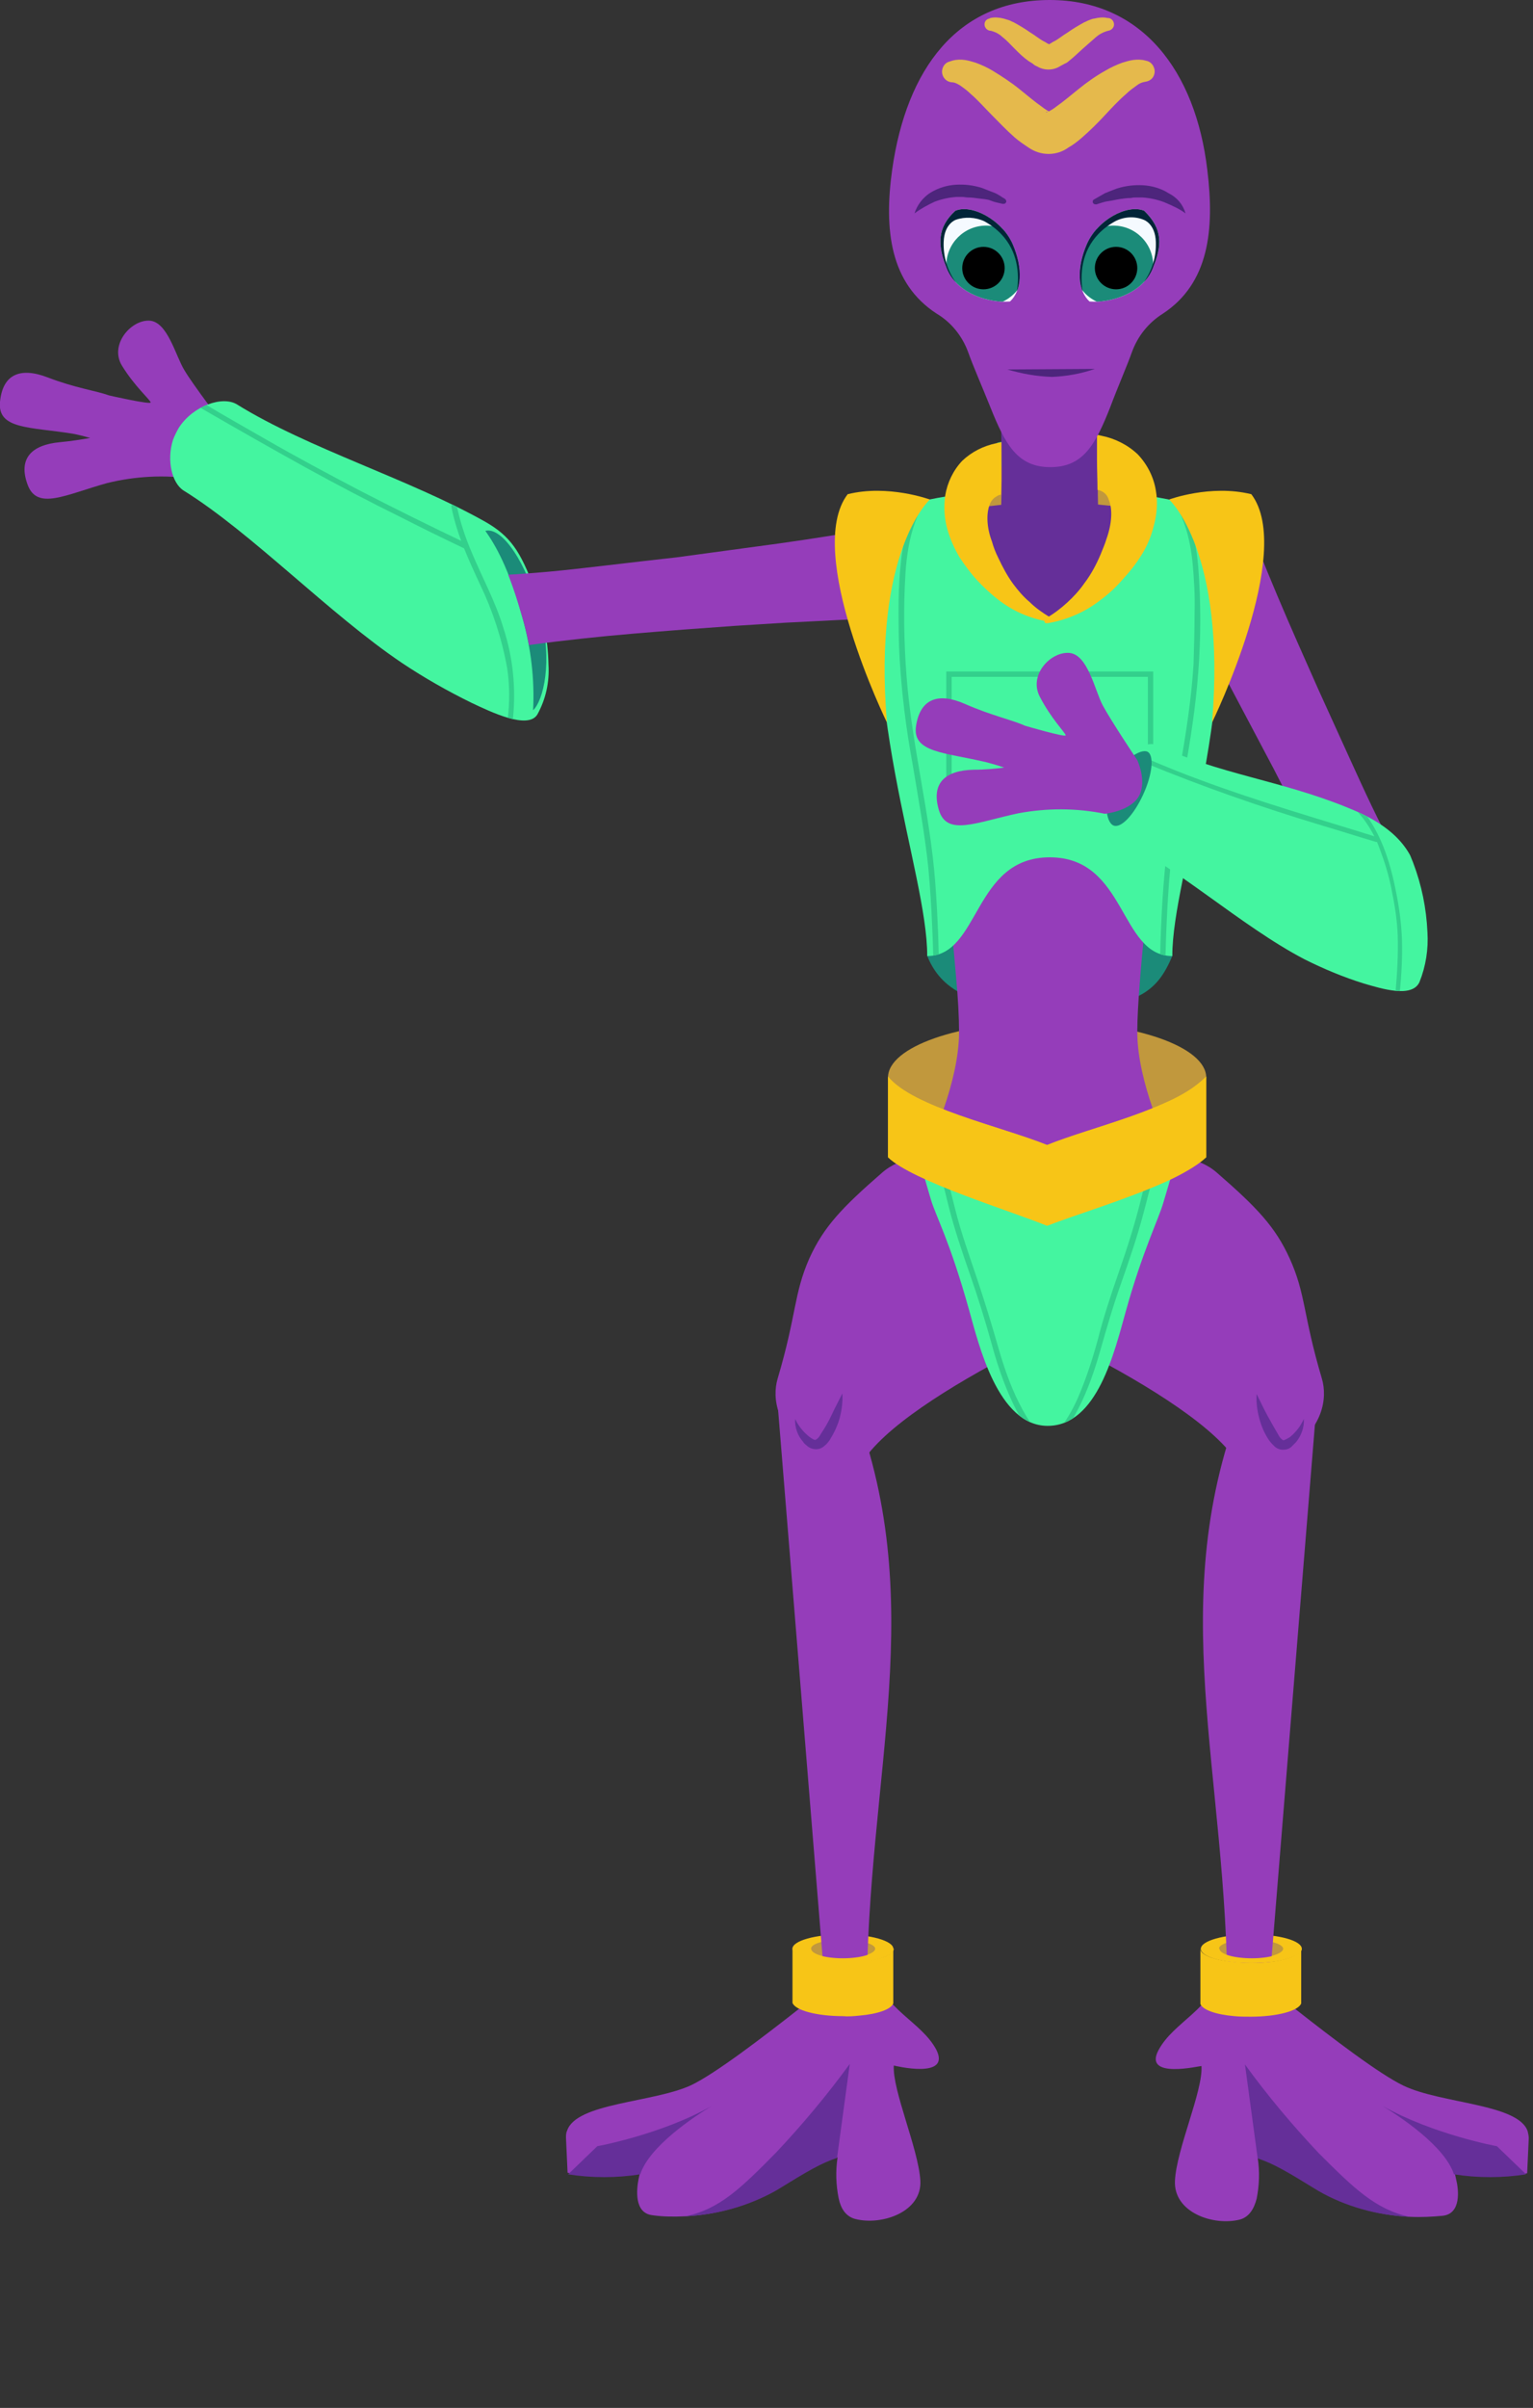 <svg xmlns="http://www.w3.org/2000/svg" xmlns:xlink="http://www.w3.org/1999/xlink" id="Layer_1" x="0" y="0" version="1.1" viewBox="0 0 289 453.6" style="enable-background:new 0 0 289 453.6" xml:space="preserve"><rect x="0" y="0" width="289" height="453.6" fill="#333333" stroke="none"/><style type="text/css">.st0{fill:#953dba}.st1{fill:#652f99}.st2{fill:#c1983d}.st3{fill:#f7c517}.st4{fill:#44f5a0}.st5{fill:#1b8b79}.st6{clip-path:url(#SVGID_2_)}.st7{fill:#33d08c}.st8{clip-path:url(#SVGID_4_)}.st9{clip-path:url(#SVGID_6_)}.st10{clip-path:url(#SVGID_8_)}.st11{clip-path:url(#SVGID_10_)}.st12{fill:none;stroke:#33d08c;stroke-width:1.01;stroke-miterlimit:10}.st13{clip-path:url(#SVGID_12_)}.st14{fill:#f5faff}.st15{fill:#022538}.st16{clip-path:url(#SVGID_14_)}.st17{fill:#e5b94c}.st18{fill:#4d257c}.st19{clip-path:url(#SVGID_16_)}</style><path id="l-hand" d="M34.8,69.8c1.6,2.7,7.1,9.9,7.1,9.9s2,3.7,0.8,6.6c-1.3,3.1-6.3,3.9-6.3,3.9	C31,89.4,25.5,89.7,20.2,91c-7.9,2.2-13.2,5.2-15,0.3s0.7-7.5,6.1-8c2.1-0.2,4-0.5,5.7-0.8c-1.1-0.3-2.2-0.6-3.3-0.8	C5.6,80.4-0.5,80.9,0,75.7s3.8-6.6,9-4.6s9.1,2.5,11.6,3.4c0,0,7.9,1.8,7.8,1.3s-3-3-5.4-6.9s1.6-8.6,5.1-8.5S33.1,67.1,34.8,69.8z" class="st0"/><g id="l-calf"><g><path d="M168.5,389.1c-0.3,4.6,4.6,15.6,5,21.6s-7.3,8.6-12.3,7.3c-1.8-0.5-2.7-2-3.1-3.9c-0.5-2.5-0.6-5.1-0.2-7.7 h-0.1c-3,1-5.4,2.4-11.4,6.1c-5.3,3-11.2,4.7-17.2,5l0,0c-2.1,0.1-4.1,0.1-6.2-0.2c-3.5-0.4-3-4.9-2.6-6.9c0.1-0.5,0.2-0.8,0.2-1 c0,0,0,0,0-0.1c-4.5,0.7-9.1,0.7-13.6,0l-0.3-6.6c0-0.4,0-0.9,0.2-1.3c1.7-5.3,16.3-5.3,23.4-8.6c4.6-2.2,13.6-9.1,20.1-14.2 c4.3-3.4,7.4-6,7.4-6l3.9-1.9l2.1-1c0.1,0.3,0.2,0.6,0.3,0.9c2.6,8.2,9.5,10.1,12.4,15.5C179.4,391.8,168.5,389.1,168.5,389.1z" class="st0"/><path d="M112.6,404.3c0,0,12.1-2.2,21.6-7.6c-3.3,2-11.8,7.6-13.5,12.9c-4.5,0.7-9.1,0.7-13.6,0L112.6,404.3z" class="st1"/><path d="M160.2,388.8c0,0-1.7,12.6-2.4,17.7c-3,1-5.4,2.4-11.4,6.1c-5.3,3-11.2,4.6-17.2,4.9 c6.4-1.3,10.5-5.3,17.1-12C151.2,400.3,155.9,394.7,160.2,388.8z" class="st1"/></g><ellipse cx="158.9" cy="367.1" class="st2" rx="9.5" ry="2.5"/><path d="M158.9,364.4c-5.2,0-9.5,1.2-9.5,2.7s4.2,2.7,9.5,2.7c5.2,0,9.5-1.2,9.5-2.7S164.1,364.4,158.9,364.4z M158.9,368.9c-3.4,0-6-0.8-6-1.8s2.7-1.7,6-1.7c3.3,0,6.1,0.8,6.1,1.7S162.3,368.9,158.9,368.9L158.9,368.9z" class="st3"/><path d="M163.4,378.1c0,3.6-7.4,2-7.4,2l-9.5-116.8c3.1-0.9,6.3-1.4,9.5-1.6c2.1,0,3.9,0.3,4.3,1.4 c15.4,38.6,3,70.7,3.1,114.1L163.4,378.1z" class="st0"/><path d="M168.4,367.1v10c0,0.1,0,0.2,0,0.3c-0.4,1.1-2.9,2-6.4,2.3c-1,0.1-2.1,0.2-3.1,0.1c-4.9,0-9-1.1-9.5-2.5 c0-0.1,0-0.2,0-0.3v-10c0,1.5,4.2,2.7,9.5,2.7c1,0,2.1,0,3.1-0.2C165.7,369.3,168.4,368.3,168.4,367.1z" class="st3"/><path d="M165,367.1c0,1-2.8,1.8-6.1,1.8c-3.4,0-6-0.8-6-1.8h-3.4c0,1.5,4.2,2.7,9.5,2.7c5.2,0,9.5-1.2,9.5-2.7H165z" class="st3"/></g><g id="r-calf"><g><path d="M218.4,386.2c2.9-5.4,9.8-7.4,12.4-15.5c0.1-0.3,0.2-0.6,0.3-0.9l2.1,1l3.9,1.9c0,0,3.2,2.6,7.4,6 c6.5,5.1,15.5,12,20.1,14.2c7.1,3.4,21.7,3.4,23.4,8.6c0.1,0.4,0.2,0.9,0.2,1.3l-0.3,6.6c-4.5,0.7-9.1,0.7-13.6,0c0,0,0,0,0,0.1 c0,0.2,0.1,0.5,0.2,1c0.5,2,1,6.5-2.5,6.9c-2,0.2-4.1,0.3-6.2,0.2l0,0c-6.1-0.3-12-2-17.2-5c-6-3.6-8.4-5.1-11.4-6.1h-0.1 c0.4,2.6,0.3,5.2-0.2,7.7c-0.5,1.9-1.4,3.4-3.1,3.9c-5,1.3-12.6-1.3-12.3-7.3s5.3-16.9,5-21.6 C226.4,389.1,215.4,391.8,218.4,386.2z" class="st0"/><path d="M287.7,409.6c-4.5,0.7-9.1,0.7-13.6,0c-1.7-5.3-10.2-10.9-13.5-12.9c9.6,5.4,21.6,7.6,21.6,7.6L287.7,409.6z" class="st1"/><path d="M248.6,405.6c6.6,6.6,10.7,10.6,17.1,12c-6.1-0.3-12-1.9-17.2-4.9c-6-3.7-8.4-5.1-11.4-6.1 c-0.7-5.1-2.4-17.7-2.4-17.7C238.9,394.7,243.6,400.3,248.6,405.6z" class="st1"/></g><ellipse cx="235.9" cy="367.1" class="st2" rx="9.5" ry="2.5"/><path d="M226.4,367.1c0,1.5,4.2,2.7,9.5,2.7c5.2,0,9.5-1.2,9.5-2.7s-4.2-2.7-9.5-2.7 C230.7,364.4,226.4,365.6,226.4,367.1z M235.9,368.9c-3.3,0-6.1-0.8-6.1-1.8s2.8-1.7,6.1-1.7c3.3,0,6,0.8,6,1.7 S239.2,368.9,235.9,368.9L235.9,368.9z" class="st3"/><path d="M231.4,377.2c0.1-43.5-12.3-75.6,3.1-114.1c0.4-1.1,2.2-1.5,4.3-1.4c3.2,0.2,6.4,0.8,9.5,1.6l-9.5,116.8 c0,0-7.4,1.5-7.4-2L231.4,377.2z" class="st0"/><path d="M232.7,369.6c1,0.1,2.1,0.2,3.1,0.2c5.2,0,9.5-1.2,9.5-2.7v10c0,0.1,0,0.2,0,0.3c-0.5,1.4-4.5,2.5-9.5,2.5 c-1,0-2.1,0-3.1-0.1c-3.5-0.3-6-1.2-6.4-2.3c0-0.1,0-0.2,0-0.3v-10C226.4,368.3,229.1,369.3,232.7,369.6z" class="st3"/><path d="M226.4,367.1c0,1.5,4.2,2.7,9.5,2.7c5.2,0,9.5-1.2,9.5-2.7H242c0,1-2.7,1.8-6,1.8c-3.4,0-6.1-0.8-6.1-1.8 H226.4z" class="st3"/></g><g id="l-thigh"><path d="M191.8,254.5c-12.8,6.6-25.5,14.6-29.4,21.2c0,0-6.7-0.6-9.3-2.3c-6.7-4.2-7.6-10-6.5-13.7 c3.6-12.1,3-15.9,6-22.7c2.7-5.9,6.1-9.5,13.7-16.1c3.4-3,9.3-4,15.5-2.1C181.8,218.9,196.9,251.8,191.8,254.5z" class="st0"/><path d="M149.9,267.3c0.6,1.3,1.5,2.4,2.6,3.3c0.5,0.4,1.2,0.8,1.3,0.6c0.4-0.2,0.7-0.6,0.9-1c0.8-1.2,1.5-2.4,2.1-3.7 s1.3-2.6,2-4c0.1,1.5-0.1,3.1-0.5,4.6c-0.4,1.5-1.1,2.9-1.9,4.2c-0.3,0.4-0.5,0.7-0.9,1c-0.9,0.9-2.2,0.9-3.2,0.2 c-0.3-0.3-0.7-0.5-0.9-0.9C150.4,270.5,149.8,268.9,149.9,267.3z" class="st1"/></g><g id="l-forearm"><path d="M91.5,98.3c-14.4-8.1-33.4-13.8-46.8-22.1c-2.7-1.7-8.3,0.2-11,4.4c-0.4,0.7-0.8,1.5-1.1,2.3 c-1.2,3.8-0.2,8.1,2,9.5c12.9,8,27.4,23.2,41.2,32.5c4.2,2.8,8.6,5.3,13.1,7.5c3.6,1.7,10.6,5.1,12.4,2.2c1.6-2.9,2.3-6.1,2.1-9.4 c-0.1-4.9-1.1-9.8-2.7-14.4C98.1,103.8,96.2,101,91.5,98.3z" class="st4"/><path d="M101.8,115.4c-2.5-9.3-7.1-16.2-10.3-15.4c1.9,2.7,4.5,7.1,7,16.4c1.6,5.7,2.3,11.5,2,17.4 C102.4,132,104.3,124.7,101.8,115.4z" class="st5"/><g><defs><path id="SVGID_1_" d="M91.5,98.3c-14.4-8.1-33.4-13.8-46.8-22.1c-2.7-1.7-8.3,0.2-11,4.4c-0.4,0.7-0.8,1.5-1.1,2.3 c-1.2,3.8-0.2,8.1,2,9.5c12.9,8,27.4,23.2,41.2,32.5c4.2,2.8,8.6,5.3,13.1,7.5c3.6,1.7,10.6,5.1,12.4,2.2 c1.6-2.9,2.3-6.1,2.1-9.4c-0.1-4.9-1.1-9.8-2.7-14.4C98.1,103.8,96.2,101,91.5,98.3z"/></defs><clipPath id="SVGID_2_"><use xlink:href="#SVGID_1_" style="overflow:visible"/></clipPath><g class="st6"><path d="M88,102.4c-6.7-3.2-13.4-6.5-20-9.9c-6.1-3.2-12.1-6.4-18-9.8c-3.8-2.2-7.6-4.3-11.4-6.6 c-0.2-0.1-0.5-0.1-0.7,0.2c-0.1,0.2-0.1,0.5,0.2,0.7C44.5,80.7,51,84.4,57.5,88c6,3.3,12.1,6.5,18.2,9.5c3.9,2,7.8,3.9,11.8,5.8 C88,103.6,88.5,102.7,88,102.4L88,102.4z" class="st7"/><path d="M96.7,135.4c0.6-5.8,0-11.6-1.8-17.1c-1.5-5-4-9.5-6-14.3c-1.2-2.8-2.2-5.8-2.8-8.8c-0.1-0.6-1.1-0.4-1,0.3 c1,5.1,3.2,9.9,5.4,14.6c2.4,5,4.1,10.2,5.1,15.7c0.5,3.2,0.5,6.5,0.1,9.8C95.6,136,96.6,136,96.7,135.4L96.7,135.4z" class="st7"/></g></g></g><g id="r-thigh"><path d="M204,254.5c12.8,6.6,25.5,14.6,29.4,21.2c0,0,6.7-0.6,9.3-2.3c6.7-4.2,7.6-10,6.5-13.7 c-3.6-12.1-3-15.9-6.1-22.7c-2.7-5.9-6.1-9.5-13.7-16.1c-3.4-3-9.3-4-15.5-2.1C213.9,218.9,198.8,251.8,204,254.5z" class="st0"/><path d="M245.8,267.3c0.1,1.6-0.5,3.2-1.5,4.4c-0.3,0.3-0.6,0.6-0.9,0.9c-0.5,0.4-1,0.5-1.6,0.5 c-0.6,0-1.2-0.3-1.6-0.7c-0.3-0.3-0.6-0.6-0.9-1c-0.9-1.3-1.5-2.7-1.9-4.2c-0.4-1.5-0.6-3-0.5-4.6c0.7,1.4,1.3,2.7,2,4 s1.4,2.5,2.1,3.7c0.2,0.4,0.5,0.8,0.9,1c0.1,0.1,0.8-0.3,1.3-0.6C244.4,269.7,245.2,268.6,245.8,267.3z" class="st1"/></g><g id="l-arm"><defs><path id="SVGID_3_" d="M174.2,124.1l6.4-15.3l-9.7-18.8L91.5,100c0.9,1.1,3.9,5.6,6.7,15.4c1.9,6,2.6,12.2,2.3,18.4 C106.3,133.9,174.2,124.1,174.2,124.1z"/></defs><clipPath id="SVGID_4_"><use xlink:href="#SVGID_3_" style="overflow:visible"/></clipPath><g class="st8"><path d="M168.6,116.3c-0.4,0.1-0.8,0.1-1.2,0.1c-6.4,0.2-12.9,0.6-19.3,0.9l-9.6,0.6l-9.6,0.7 c-6.4,0.5-12.8,1-19.2,1.7s-12.8,1.5-19.1,2.7c-3.7,0.7-7.2-1.5-8.4-5c-0.1-0.3-0.2-0.6-0.2-0.8c-0.7-4,1.9-7.8,5.9-8.6 c0,0,0,0,0,0c0.4-0.1,0.8-0.1,1.2-0.1c6.4-0.1,12.9-0.6,19.2-1.3s12.8-1.5,19.2-2.2l9.6-1.3l9.6-1.3c6.4-0.9,12.7-1.9,19.1-3 c4.7-1,9.2,2.1,10.2,6.7c1,4.7-2.1,9.2-6.7,10.2C168.9,116.3,168.8,116.3,168.6,116.3L168.6,116.3z" class="st0"/></g></g><g id="r-arm"><defs><path id="SVGID_5_" d="M211.6,109.3l9.6-13.5l21-1.7l30.5,63.9c-5.1,2.9-9.7,6.5-13.7,10.9c-6.6,7-9,11.6-10.2,14.6 c-0.4-0.4-0.6-0.9-0.7-1.4L211.6,109.3z"/></defs><clipPath id="SVGID_6_"><use xlink:href="#SVGID_5_" style="overflow:visible"/></clipPath><g class="st9"><path d="M221.2,109.8c0.1,0.4,0.3,0.7,0.5,1.1c3.2,5.6,6.3,11.2,9.4,16.9l4.5,8.5l4.5,8.5c2.9,5.7,5.9,11.4,8.7,17.2 s5.5,11.6,7.8,17.6c1.3,3.5,5.1,5.4,8.7,4.4c0.3-0.1,0.6-0.2,0.8-0.3c3.8-1.5,5.7-5.7,4.2-9.5c-0.2-0.4-0.3-0.7-0.5-1.1 c-3.3-5.5-6.2-11.3-9.1-17s-5.5-11.6-8.2-17.5l-4-8.8l-3.9-8.8c-2.6-5.9-5.1-11.8-7.5-17.8c-1.8-4.4-6.8-6.6-11.2-4.8 S219.3,105.5,221.2,109.8L221.2,109.8z" class="st0"/></g></g><g id="hips"><defs><path id="SVGID_7_" d="M222.3,216.5c0,0-1.3,4.4-3,10.1c-0.9,3.1-3.9,9.1-7,20.2c-2.2,7.8-5.4,21.8-14.8,21.8s-13-15.4-14.8-21.8 c-3.7-13.2-6.2-17.5-7.2-20.8c-1.6-5.4-2.8-9.6-2.8-9.6H222.3z"/></defs><clipPath id="SVGID_8_"><use xlink:href="#SVGID_7_" style="overflow:visible"/></clipPath><g class="st10"><rect width="55" height="59" x="168.4" y="213.5" class="st4"/><path d="M174.4,215.2c2.5,3.6,3.4,7.8,4.4,11.9c1.1,4.4,2.6,8.8,4.1,13.1s2.8,8.5,4,12.8c1,3.7,2.2,7.3,3.8,10.8 c1.8,4,4.4,7.5,7.6,10.4c0.5,0.4,1.2-0.3,0.7-0.7c-5.9-5.2-8.8-12.6-10.9-20c-1.2-4.2-2.5-8.4-3.9-12.6s-3-8.6-4.1-13 c-1.2-4.6-2.1-9.3-4.8-13.3C174.9,214.1,174,214.7,174.4,215.2L174.4,215.2z" class="st7"/><path d="M219.4,214.7c-2.4,3.5-3.4,7.6-4.4,11.6c-1.1,4.4-2.5,8.8-4,13.1s-2.9,8.5-4,12.8c-1,3.7-2.2,7.4-3.7,10.9 c-1.7,4-4.3,7.6-7.5,10.5c-0.5,0.4,0.2,1.1,0.7,0.7c5.9-5.2,8.8-12.5,10.9-19.8c1.2-4.2,2.4-8.4,3.9-12.6c1.5-4.3,3-8.6,4.2-13.1 c1.3-4.7,2.1-9.5,4.9-13.6C220.7,214.7,219.9,214.2,219.4,214.7L219.4,214.7z" class="st7"/></g></g><g id="torso"><ellipse cx="197.4" cy="203" class="st2" rx="30" ry="10.5"/><path d="M221,180.1c0-12.1-10.4-23.2-23.1-23.2s-23.1,11.1-23.1,23.2c2.1,5,6.5,10,23.1,10S218.1,186.9,221,180.1z" class="st5"/><path d="M220.1,215.7l-8.9,3.5l-13.4,5.3l-22.6-8.9c0,0,5.6-11.6,5.6-21.2c0-2.7-0.2-6.6-0.6-10.8 c-0.9-10.9-2.5-24.1-2.5-24.1s4.3-8.4,19.9-8.4s19.9,8.4,19.9,8.4s-3.1,25.3-3.1,34.9S220.1,215.7,220.1,215.7z" class="st0"/><g><defs><path id="SVGID_9_" d="M221,180.1c-10,0-8.6-18.6-23.1-18.6s-13.1,18.6-23.1,18.6c0-16.1-13.6-47.8-7.7-83.7 c14.4-5.7,46.1-5.8,61.7,0C234.2,133,221,164.6,221,180.1z"/></defs><clipPath id="SVGID_10_"><use xlink:href="#SVGID_9_" style="overflow:visible"/></clipPath><g class="st11"><rect width="77" height="103" x="158.4" y="89.5" class="st4"/><path d="M177.2,89.8c-4.5,3.6-6.4,9.2-7.2,14.7c-0.4,3.2-0.6,6.5-0.6,9.8c0,3.3,0,6.6,0.2,9.8 c0.4,6.6,1.2,13.1,2.4,19.6c1.1,6.6,2.3,13.1,3,19.7c0.7,7.4,0.9,14.9,1.1,22.3c0,0.6,1,0.6,1,0c-0.1-6.6-0.3-13.1-0.8-19.6 s-1.6-12.9-2.7-19.3s-2.2-12.9-2.7-19.4c-0.5-6.5-0.6-13-0.2-19.4c0.4-6.4,2-13.3,7.2-17.5C178.4,90.1,177.7,89.4,177.2,89.8 L177.2,89.8z" class="st7"/><path d="M217.8,90.6c4.6,3.7,6.4,9.5,7,15.2c0.3,3.2,0.5,6.4,0.4,9.6c0,3.3-0.1,6.6-0.2,9.8 c-0.8,13-4.1,25.6-5.4,38.6c-0.7,7.4-0.9,14.7-1,22.1c0,0.6,1,0.6,1,0c0.1-6.6,0.3-13.3,0.8-19.9s1.6-13.2,2.8-19.8 s2.2-13,2.7-19.6c0.5-6.6,0.5-13.2,0-19.7c-0.5-6.3-2.3-13-7.4-17.1C218,89.4,217.3,90.1,217.8,90.6L217.8,90.6z" class="st7"/><rect width="38" height="21" x="178.9" y="127" class="st12"/></g></g><path d="M208.9,94.7c0,0-3.6-2.2-11.1-2.2s-11.1,2.2-11.1,2.2l1.3-11.3c0,0,2.4-0.7,9.8-0.7s9.4,0.6,9.4,0.6 L208.9,94.7z" class="st7"/><path d="M197.9,116.2c0,0,13.9-3,15.6-18.9s-25.6-11.4-28.7-7C181.3,95.3,178.7,105.4,197.9,116.2z" class="st2"/><polygon points="179.1 96.2 197.4 94.1 215.6 95.9 198 117.1" class="st1"/><path d="M208,109.2c0,0-2.8,7.3-10.1,7.3s-10.1-7.3-10.1-7.3c0.8-7.1,1.1-14.2,1-21.3c0-13.9-0.7-25.3-0.7-25.3h19.6 c0,0-0.7,11.4-0.7,25.3C206.8,95,207.2,102.1,208,109.2z" class="st1"/><path d="M217.5,99.1c-0.5,2-1.3,3.9-2.4,5.6c-1,1.6-2.2,3.1-3.5,4.5c-1.2,1.4-2.6,2.7-4.1,3.8c-2.9,2.3-6.4,3.8-10,4.4 c-0.1,0-0.1,0-0.2,0l0,0c0,0-0.1,0-0.1,0c-0.2,0-0.3-0.2-0.3-0.3c0-0.3,0.1-0.5,0.3-0.7l0,0l0,0h0.1c1.4-0.8,2.7-1.8,3.9-2.9 c1.2-1.1,2.3-2.3,3.2-3.6c1.3-1.7,2.3-3.6,3.1-5.5c0.4-1,0.8-1.9,1.1-2.9c1-2.8,1.2-5.6,0.4-7.4c-0.2-0.7-0.7-1.3-1.4-1.6 c-0.2-0.1-0.4-0.2-0.7-0.2c0-1.8-0.1-3.8-0.1-5.9c0-1.5,0-3.1,0-4.5l0.9,0.2c2.5,0.5,4.9,1.7,6.8,3.5c1.8,1.9,3,4.3,3.4,6.8 C218.3,94.6,218.1,96.9,217.5,99.1z" class="st3"/><path d="M198.2,116.8c-0.1,0.2-0.2,0.3-0.4,0.3c0,0-0.1,0-0.1,0h-0.1c-3.5-0.6-6.7-2-9.5-4.2c-1.4-1.1-2.7-2.3-3.9-3.6 c-1.2-1.3-2.3-2.8-3.3-4.3c-1-1.7-1.8-3.5-2.3-5.3c-0.6-2.1-0.7-4.3-0.4-6.4c0.4-2.4,1.5-4.7,3.2-6.5c1.8-1.7,4-2.8,6.4-3.3l1-0.2 c0,1.4,0,2.8,0,4.3c0,2,0,3.8-0.1,5.6c-0.3,0-0.5,0.1-0.8,0.3c-0.6,0.3-1.1,0.9-1.3,1.5c-0.7,1.7-0.6,4.4,0.4,7 c0.3,1.1,0.7,2.1,1.2,3.1c0.8,1.7,1.7,3.4,2.8,4.9c0.9,1.2,1.9,2.4,3.1,3.4c1.1,1.1,2.4,2,3.7,2.8h0.1h0.1 C198.2,116.2,198.3,116.6,198.2,116.8C198.2,116.8,198.2,116.8,198.2,116.8z" class="st3"/><path d="M227.4,218c-5.3,5.1-22.6,9.9-30,12.9c-7.1-2.9-25.3-8.4-30-12.9v-15.2c4.7,5.8,21.3,9.4,30,12.9 c8.2-3.4,24.2-6.8,30-12.9V218z" class="st3"/><path d="M220.4,94.1c0,0,10.8,9.7,8.1,42c0,0,15.7-32.1,7.4-43C228.2,91.2,220.4,94.1,220.4,94.1z" class="st3"/><path d="M175.3,94.1c0,0-10.8,9.7-8.1,42c0,0-15.7-32.1-7.4-43C167.4,91.2,175.3,94.1,175.3,94.1z" class="st3"/><path d="M227.4,202.8V218c-2.3,1.9-4.9,3.4-7.6,4.6c-7.3,3.3-17.2,6.3-22.4,8.3c-7.1-2.9-25.3-8.4-30-12.9v-15.2 c4.7,5.8,21.3,9.4,30,12.9c5.7-2.3,15.2-4.7,22.4-8C222.6,206.6,225.2,204.9,227.4,202.8z" class="st3"/></g><g id="head"><path d="M219.2,59.1c-2.7,1.7-4.7,4.2-5.8,7.2c-1,2.8-2.6,6.4-4.1,10.4c-2.8,7.1-5.1,11.3-11.3,11.3 s-8.5-4.3-11.3-11.3c-1.6-4-3.2-7.6-4.2-10.4c-1.1-3-3.2-5.6-5.9-7.2c-8.8-5.7-10-15.8-8.4-27.2C170.9,13,180.5,0,197.9,0 s27.5,13.4,29.7,32C229,43.3,227.9,53.4,219.2,59.1z" class="st0"/><g><defs><path id="SVGID_11_" d="M190.9,46c2,4.6,1.7,8.8-0.5,10.8c-3.9,0.3-9.8-1.4-11.8-6s-1.9-8,1.5-11.1 C183.2,38.4,188.9,41.4,190.9,46z"/></defs><clipPath id="SVGID_12_"><use xlink:href="#SVGID_11_" style="overflow:visible"/></clipPath><g class="st13"><rect width="21" height="24" x="174.4" y="35.5" class="st14"/><circle cx="185.9" cy="50" r="7.5" class="st5"/><circle cx="185.4" cy="50.5" r="4"/><path d="M190.7,58.7c0,0,4.9-11.4-5.1-17c-1.7-0.8-3.7-0.9-5.4-0.3c0,0-2.2,0.7-2.3,4.2c-0.1,2.7,0.7,5.4,2.3,7.6 l-5.9-0.2l-2.8-22.3l17.5,0.9l8.6,25.4L190.7,58.7z" class="st15"/></g></g><g><defs><path id="SVGID_13_" d="M204.9,46c-2,4.6-1.7,8.8,0.5,10.8c3.8,0.3,9.8-1.4,11.8-6s2-7.7-1.5-11.1 C212.5,38.4,206.9,41.4,204.9,46z"/></defs><clipPath id="SVGID_14_"><use xlink:href="#SVGID_13_" style="overflow:visible"/></clipPath><g class="st16"><rect width="22" height="22" x="200.4" y="36.5" class="st14"/><circle cx="209.9" cy="50" r="7.5" class="st5"/><circle cx="210.4" cy="50.5" r="4"/><path d="M205.1,58.7c0,0-4.9-11.4,5.1-17c1.7-0.9,3.7-1,5.4-0.3c0,0,2.2,0.7,2.3,4.2c0.1,2.7-0.7,5.4-2.3,7.6 l5.9-0.1l2.8-22.3l-17.5,0.9l-8.6,25.4L205.1,58.7z" class="st15"/></g></g><path d="M179.6,11.4c0.8-0.2,1.6-0.2,2.3-0.1c0.7,0.1,1.3,0.3,2,0.5c1.1,0.4,2.2,0.9,3.2,1.5c1.8,1.1,3.5,2.2,5.1,3.5 c1.5,1.2,2.9,2.4,4.2,3.3c0.5,0.4,1,0.7,1.5,1c0.4,0.2,0.5,0.1-0.2,0s-0.6,0.2-0.2,0c0.6-0.3,1.1-0.6,1.6-1 c1.3-0.9,2.7-2.1,4.2-3.3c1.6-1.3,3.3-2.5,5.1-3.5c1-0.6,2.1-1.1,3.2-1.5c0.7-0.2,1.3-0.4,2-0.5c0.8-0.1,1.6-0.1,2.3,0.1l0.4,0.1 c1,0.3,1.6,1.5,1.3,2.5c-0.2,0.8-0.9,1.3-1.7,1.4c-0.6,0.1-1.1,0.3-1.6,0.7c-0.7,0.5-1.4,1-2,1.6c-1.4,1.2-2.7,2.6-4,4 s-2.7,2.8-4.3,4.2c-0.8,0.7-1.7,1.4-2.6,1.9c-2.2,1.6-5.2,1.6-7.5,0c-0.9-0.6-1.8-1.2-2.6-1.9c-1.6-1.4-2.9-2.8-4.3-4.2 s-2.6-2.8-4-4c-0.6-0.6-1.3-1.1-2-1.6c-0.5-0.3-1-0.6-1.6-0.6c-1.1-0.1-1.9-1.1-1.8-2.2c0.1-0.8,0.6-1.5,1.4-1.7L179.6,11.4z" class="st17"/><path d="M186.7,3.4c0.8-0.2,1.7-0.1,2.5,0.1c0.3,0.1,0.7,0.2,1,0.3c0.3,0.1,0.6,0.3,0.9,0.4c1.1,0.6,2.1,1.2,3.1,1.9 c1,0.6,1.8,1.3,2.6,1.7c0.2,0.1,0.4,0.2,0.5,0.3l0.2,0.1l0.2,0.1c0.3,0.1,0.3,0,0.1,0s-0.2,0.1,0,0l0.2-0.1l0.2-0.1 c0.1-0.1,0.3-0.2,0.5-0.3c0.8-0.4,1.6-1.1,2.6-1.7c1-0.7,2-1.3,3.1-1.9c0.3-0.1,0.6-0.3,0.9-0.4c0.3-0.1,0.7-0.3,1-0.3 c0.8-0.2,1.7-0.3,2.5-0.1l0.2,0c0.7,0.1,1.1,0.8,1,1.4c-0.1,0.5-0.5,0.9-1.1,1c-0.8,0.2-1.6,0.6-2.3,1.2c-0.8,0.7-1.6,1.4-2.5,2.2 s-1.7,1.6-2.6,2.3c-0.2,0.2-0.5,0.4-0.8,0.5c-0.3,0.2-0.6,0.3-0.9,0.5c-1.3,0.8-3,0.8-4.3,0c-0.3-0.1-0.6-0.3-0.8-0.5 c-0.3-0.2-0.5-0.3-0.8-0.5c-1-0.7-1.8-1.5-2.6-2.3S189.8,7.6,189,7c-0.6-0.6-1.4-1-2.2-1.2c-0.7,0-1.2-0.6-1.2-1.2 c0-0.6,0.4-1,0.9-1.1L186.7,3.4z" class="st17"/><path d="M206.4,69.5c-2.6,0.9-5.4,1.4-8.1,1.5c-2.9-0.1-5.7-0.6-8.4-1.4L206.4,69.5z" class="st18"/><path d="M172.4,40.2c0.5-1.6,1.6-3,3-3.9c1.5-0.9,3.1-1.4,4.8-1.5c1.7-0.1,3.3,0.1,4.9,0.6c0.8,0.3,1.5,0.6,2.3,0.9 s1.4,0.8,2.1,1.2c0.2,0.2,0.3,0.5,0.1,0.7c-0.1,0.2-0.3,0.2-0.5,0.2H189c-0.8-0.2-1.5-0.3-2.2-0.6s-1.5-0.3-2.2-0.4 c-0.7-0.1-1.4-0.2-2.1-0.2c-0.4,0-0.7-0.1-1.1-0.1s-0.7,0-1.1,0c-1.4,0.1-2.8,0.4-4.1,0.9C174.9,38.6,173.6,39.3,172.4,40.2z" class="st18"/><path d="M223.5,40.2c-1.2-0.9-2.6-1.5-4-2.1c-1.3-0.5-2.7-0.8-4.1-0.9c-0.4,0-0.7,0-1.1,0s-0.7,0-1.1,0.1 c-0.7,0-1.4,0.1-2.1,0.2c-0.7,0.1-1.4,0.3-2.2,0.4s-1.5,0.4-2.2,0.6h-0.1c-0.3,0-0.5-0.1-0.6-0.4c0-0.2,0-0.4,0.2-0.5 c0.7-0.4,1.4-0.8,2.1-1.2c0.7-0.3,1.5-0.6,2.3-0.9c1.6-0.5,3.3-0.7,4.9-0.6c1.7,0.1,3.4,0.6,4.8,1.5 C221.9,37.2,223,38.5,223.5,40.2z" class="st18"/></g><g id="r-forearm"><defs><path id="SVGID_15_" d="M253.7,152c-12.4-5-23.9-6.2-35.5-11.6c-2.3-1.1-7,1.8-9.1,6.3c-0.4,0.8-0.6,1.6-0.8,2.4 c-0.9,3.9,0,7.7,1.9,8.6c11.1,5.1,23.8,16.8,35.7,23c3.6,1.8,7.4,3.4,11.3,4.6c3.1,0.9,9.1,2.8,10.5-0.3c1.2-3,1.7-6.2,1.5-9.4 c-0.2-4.5-1.1-8.9-2.7-13.1C264,156.4,257.7,153.6,253.7,152z"/></defs><clipPath id="SVGID_16_"><use xlink:href="#SVGID_15_" style="overflow:visible"/></clipPath><g class="st19"><path d="M258.3,152.5c-12.4-5-28.6-6.7-40.2-12.1c-2.3-1.1-7,1.8-9.1,6.3c-0.4,0.8-0.6,1.6-0.8,2.4 c-0.9,3.9,0,7.7,1.9,8.6c11.1,5.1,23.8,16.8,35.7,23c3.6,1.8,7.4,3.4,11.3,4.6c3.1,0.9,9.1,2.8,10.5-0.3c1.2-3,1.7-6.2,1.5-9.4 c-0.2-4.5-1.1-8.9-2.7-13.1C264,156.4,262.3,154.1,258.3,152.5z" class="st4"/><path d="M259.6,157.7c-11.2-3.5-22.4-6.7-33.4-10.8c-3.3-1.2-6.7-2.6-10-4c-0.5-0.2-1,0.6-0.4,0.8 c10.9,4.5,22.1,8.4,33.4,11.8c3.4,1,6.8,2.1,10.2,3.1C259.9,158.7,260.1,157.8,259.6,157.7L259.6,157.7z" class="st7"/><path d="M263.9,186.8c0.3-3.2,0.5-6.4,0.4-9.7c-0.1-3-0.5-6-1.1-9c-1-5.1-2.5-10.2-5.6-14.5c-1.6-2.2-3.7-4.1-6-5.5 c-0.2-0.1-0.5-0.1-0.6,0.2c-0.1,0.2-0.1,0.5,0.2,0.6c4.1,2.6,7.3,6.5,8.9,11c0.9,2.4,1.7,4.9,2.2,7.5c0.6,2.9,1.1,5.9,1.2,8.9 c0.1,3.5-0.1,7-0.4,10.4C263,187.3,263.8,187.3,263.9,186.8L263.9,186.8z" class="st7"/><path d="M209.9,155.5c-1.4-0.6-2-4.7-0.2-8.5s5.3-6,6.6-5.4s1,4.2-0.8,8.1S211.3,156.1,209.9,155.5z" class="st5"/></g></g><path id="r-hand" d="M207.9,132.9c1.5,2.8,6.5,10.3,6.5,10.3s1.8,3.8,0.4,6.6c-1.5,3-6.5,3.5-6.5,3.5	c-5.4-1.1-10.9-1.1-16.3-0.1c-8,1.7-13.5,4.4-15-0.6s1.1-7.5,6.6-7.6c2.1,0,4-0.2,5.7-0.4c-1.1-0.4-2.2-0.7-3.3-1	c-8-1.9-14.1-1.8-13.3-6.9s4.2-6.3,9.2-4.1s8.9,3,11.3,4.1c0,0,7.8,2.3,7.7,1.8s-2.8-3.2-4.9-7.3s2.1-8.5,5.6-8.2	S206.4,130.1,207.9,132.9z" class="st0"/></svg>